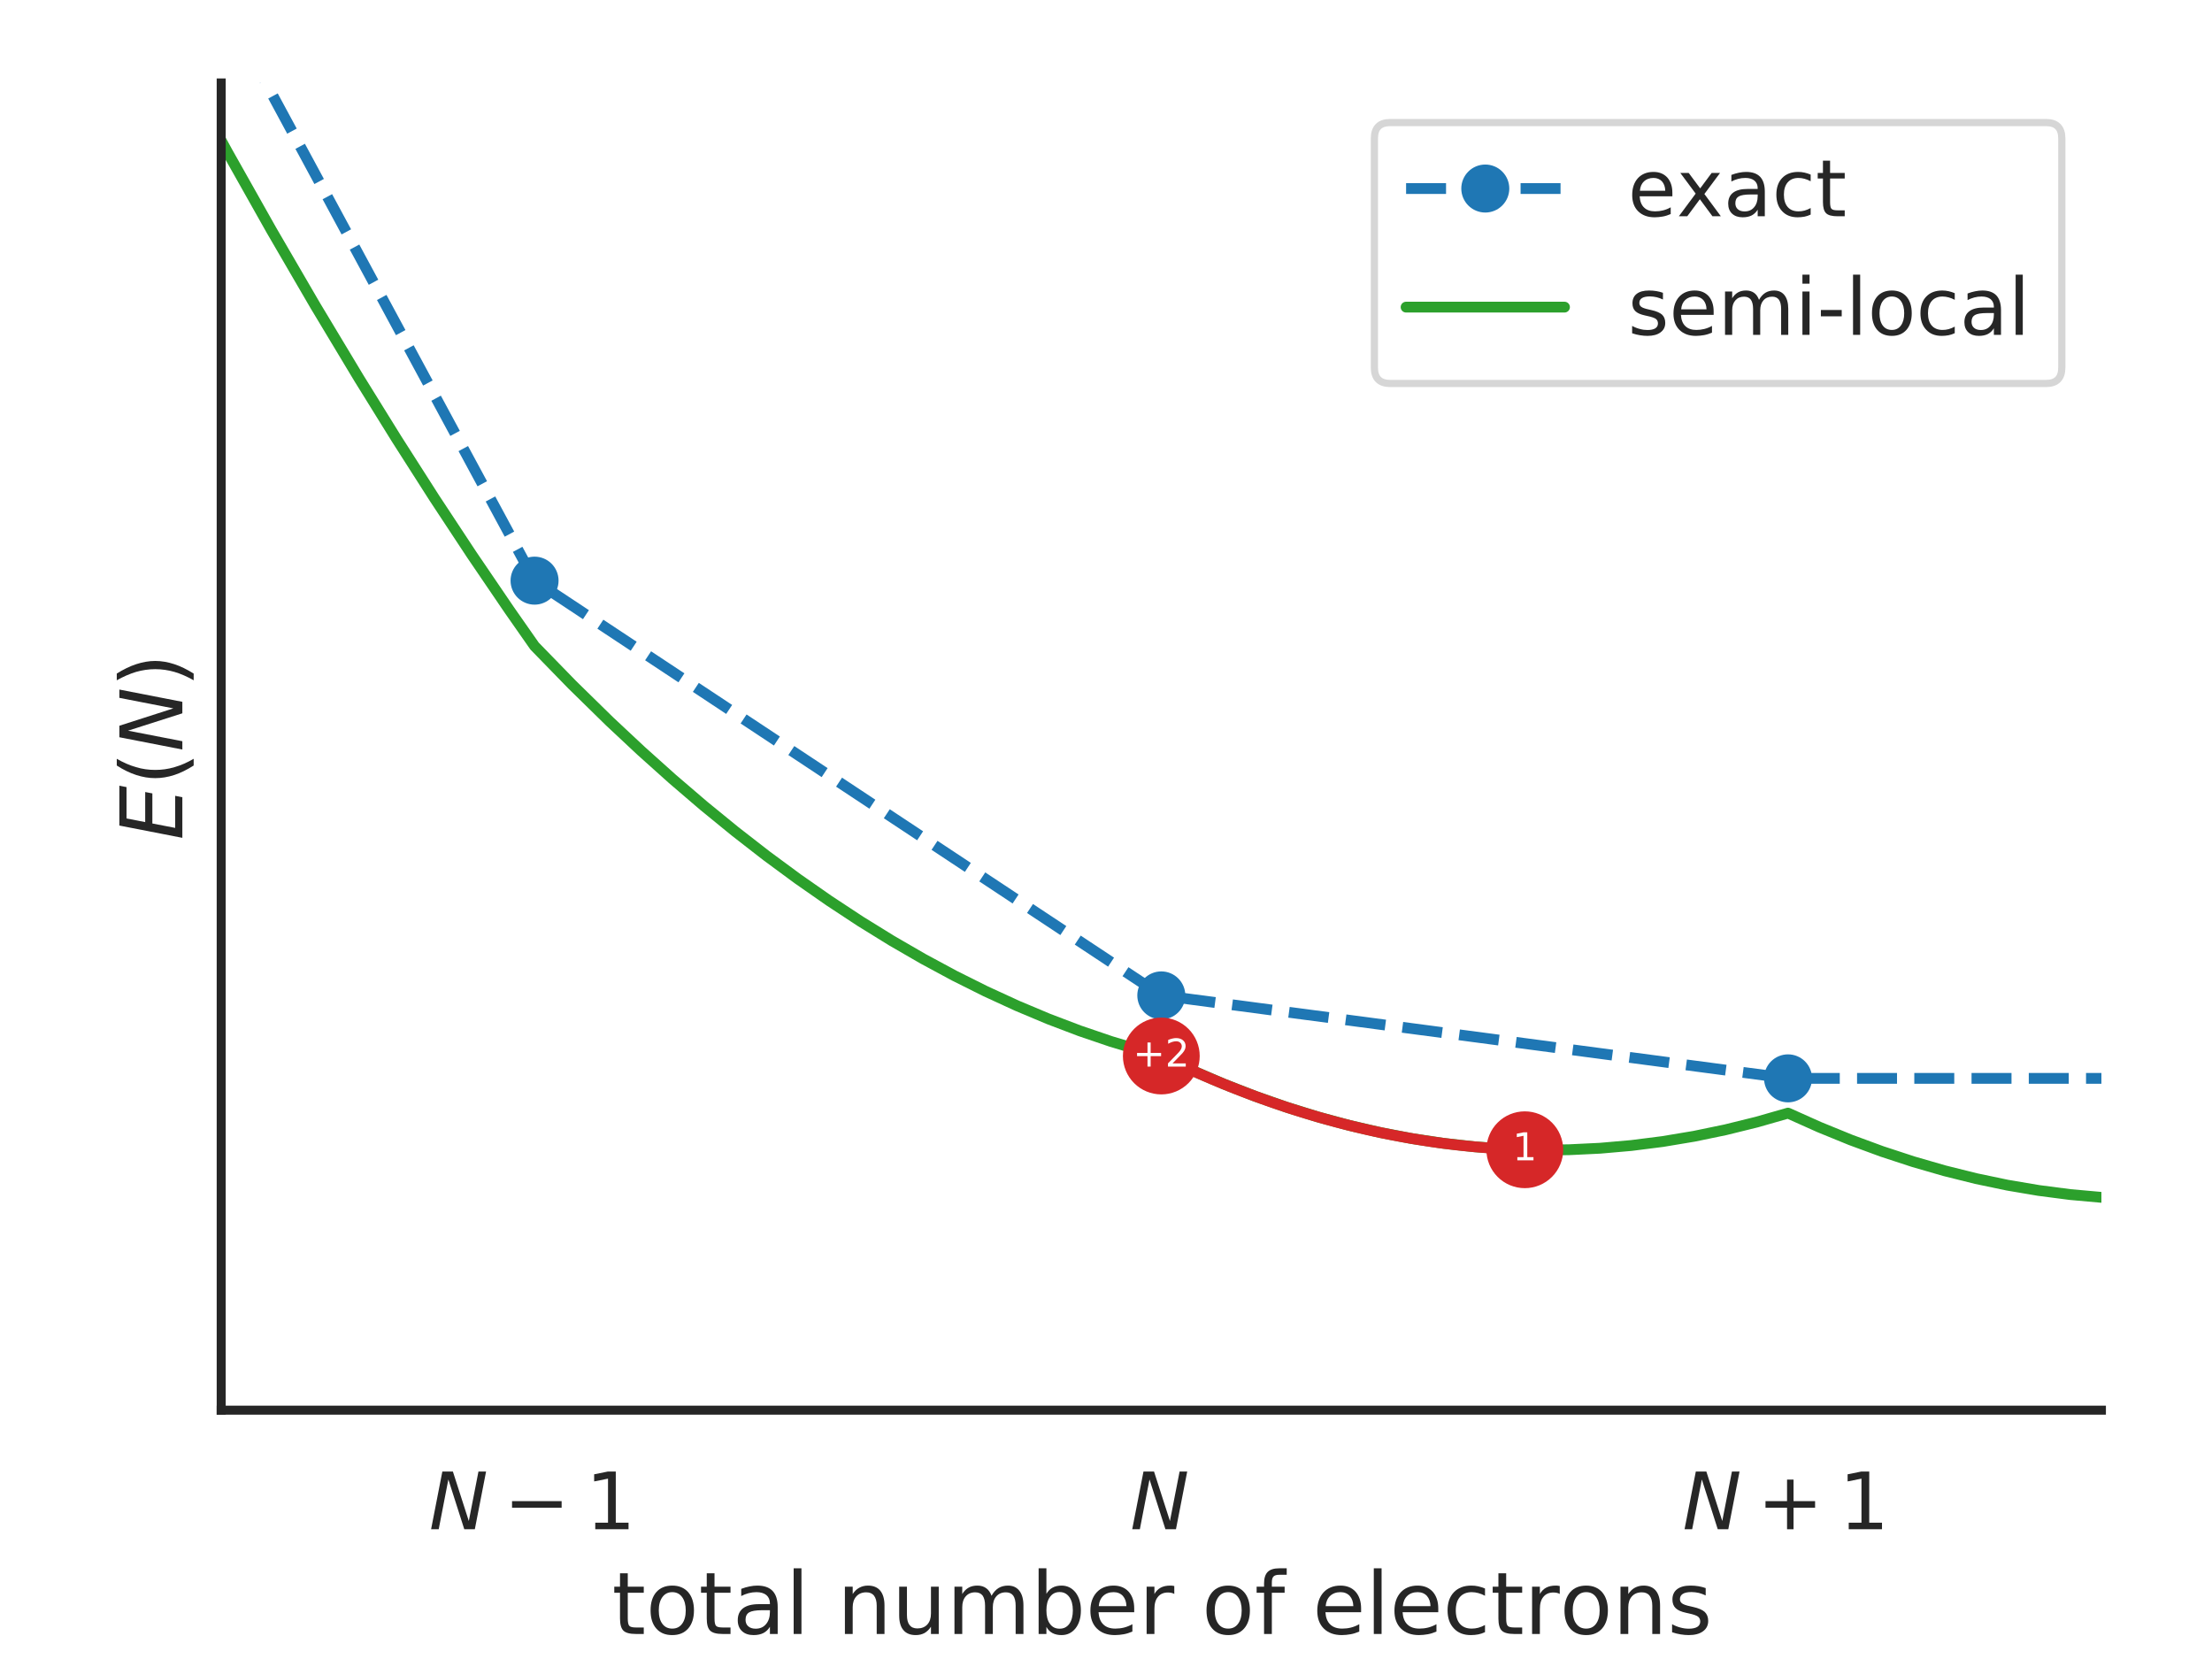 <?xml version="1.0" encoding="UTF-8"?>
<svg xmlns="http://www.w3.org/2000/svg" xmlns:xlink="http://www.w3.org/1999/xlink" width="460.8pt" height="345.6pt" viewBox="0 0 460.8 345.6" version="1.1">
<rect x="0" y="0" width="460.8" height="345.6" fill="#333333" stroke="none"/>
<defs>
<g>
<symbol overflow="visible" id="glyph0-0">
<path style="stroke:none;" d="M 2.789 -12.027 L 4.984 -12.027 L 8.301 -1.715 L 10.312 -12.027 L 11.898 -12.027 L 9.555 0 L 7.359 0 L 4.043 -10.379 L 2.031 0 L 0.445 0 L 2.789 -12.027 "/>
</symbol>
<symbol overflow="visible" id="glyph1-0">
<path style="stroke:none;" d="M 2.047 -1.371 L 4.703 -1.371 L 4.703 -10.543 L 1.816 -9.965 L 1.816 -11.449 L 4.688 -12.027 L 6.32 -12.027 L 6.32 -1.371 L 8.977 -1.371 L 8.977 0 L 2.047 0 L 2.047 -1.371 "/>
</symbol>
<symbol overflow="visible" id="glyph1-1">
<path style="stroke:none;" d="M 7.59 -10.344 L 7.59 -5.859 L 12.078 -5.859 L 12.078 -4.488 L 7.59 -4.488 L 7.59 0 L 6.238 0 L 6.238 -4.488 L 1.75 -4.488 L 1.75 -5.859 L 6.238 -5.859 L 6.238 -10.344 L 7.59 -10.344 "/>
</symbol>
<symbol overflow="visible" id="glyph1-2">
<path style="stroke:none;" d="M 9.273 -4.883 L 9.273 -4.156 L 2.457 -4.156 C 2.523 -3.137 2.82 -2.344 3.383 -1.816 C 3.926 -1.285 4.688 -1.023 5.676 -1.023 C 6.238 -1.023 6.797 -1.09 7.324 -1.223 C 7.855 -1.352 8.398 -1.566 8.926 -1.863 L 8.926 -0.461 C 8.398 -0.23 7.855 -0.051 7.293 0.051 C 6.73 0.148 6.156 0.215 5.594 0.215 C 4.141 0.215 3.004 -0.199 2.16 -1.023 C 1.32 -1.848 0.906 -2.988 0.906 -4.422 C 0.906 -5.891 1.305 -7.062 2.094 -7.938 C 2.887 -8.793 3.977 -9.238 5.328 -9.238 C 6.551 -9.238 7.508 -8.844 8.219 -8.07 C 8.91 -7.277 9.273 -6.219 9.273 -4.883 M 7.789 -5.312 C 7.773 -6.121 7.539 -6.766 7.113 -7.262 C 6.664 -7.738 6.07 -7.984 5.348 -7.984 C 4.52 -7.984 3.859 -7.738 3.367 -7.277 C 2.871 -6.816 2.574 -6.156 2.508 -5.312 L 7.789 -5.312 "/>
</symbol>
<symbol overflow="visible" id="glyph1-3">
<path style="stroke:none;" d="M 9.059 -9.027 L 5.793 -4.637 L 9.223 0 L 7.473 0 L 4.852 -3.547 L 2.227 0 L 0.477 0 L 3.977 -4.719 L 0.777 -9.027 L 2.523 -9.027 L 4.918 -5.809 L 7.309 -9.027 L 9.059 -9.027 "/>
</symbol>
<symbol overflow="visible" id="glyph1-4">
<path style="stroke:none;" d="M 5.66 -4.539 C 4.453 -4.539 3.629 -4.391 3.168 -4.125 C 2.707 -3.844 2.477 -3.383 2.477 -2.723 C 2.477 -2.195 2.641 -1.766 2.988 -1.469 C 3.332 -1.156 3.812 -1.008 4.406 -1.008 C 5.23 -1.008 5.891 -1.285 6.387 -1.883 C 6.879 -2.457 7.129 -3.234 7.129 -4.207 L 7.129 -4.539 L 5.66 -4.539 M 8.613 -5.148 L 8.613 0 L 7.129 0 L 7.129 -1.371 C 6.781 -0.809 6.352 -0.414 5.859 -0.164 C 5.363 0.082 4.734 0.215 4.008 0.215 C 3.086 0.215 2.344 -0.031 1.797 -0.543 C 1.254 -1.055 0.988 -1.75 0.988 -2.625 C 0.988 -3.629 1.32 -4.391 2.012 -4.918 C 2.691 -5.43 3.695 -5.691 5.051 -5.691 L 7.129 -5.691 L 7.129 -5.84 C 7.129 -6.516 6.898 -7.047 6.453 -7.426 C 6.008 -7.789 5.379 -7.984 4.57 -7.984 C 4.043 -7.984 3.547 -7.922 3.051 -7.789 C 2.559 -7.656 2.094 -7.473 1.648 -7.242 L 1.648 -8.613 C 2.18 -8.812 2.707 -8.977 3.219 -9.074 C 3.73 -9.176 4.223 -9.238 4.719 -9.238 C 6.023 -9.238 6.996 -8.895 7.641 -8.219 C 8.281 -7.539 8.613 -6.516 8.613 -5.148 "/>
</symbol>
<symbol overflow="visible" id="glyph1-5">
<path style="stroke:none;" d="M 8.051 -8.68 L 8.051 -7.293 C 7.621 -7.523 7.211 -7.688 6.781 -7.805 C 6.352 -7.922 5.941 -7.984 5.512 -7.984 C 4.555 -7.984 3.797 -7.672 3.266 -7.062 C 2.738 -6.453 2.477 -5.594 2.477 -4.504 C 2.477 -3.398 2.738 -2.539 3.266 -1.93 C 3.797 -1.32 4.555 -1.023 5.512 -1.023 C 5.941 -1.023 6.352 -1.074 6.781 -1.188 C 7.211 -1.305 7.621 -1.484 8.051 -1.715 L 8.051 -0.348 C 7.621 -0.148 7.195 0 6.766 0.082 C 6.32 0.164 5.84 0.215 5.348 0.215 C 3.992 0.215 2.902 -0.199 2.113 -1.055 C 1.305 -1.898 0.906 -3.051 0.906 -4.504 C 0.906 -5.973 1.305 -7.129 2.113 -7.969 C 2.922 -8.812 4.027 -9.238 5.445 -9.238 C 5.906 -9.238 6.352 -9.191 6.781 -9.09 C 7.211 -8.992 7.641 -8.859 8.051 -8.68 "/>
</symbol>
<symbol overflow="visible" id="glyph1-6">
<path style="stroke:none;" d="M 3.02 -11.582 L 3.02 -9.027 L 6.07 -9.027 L 6.07 -7.871 L 3.02 -7.871 L 3.02 -2.969 C 3.02 -2.227 3.117 -1.75 3.316 -1.551 C 3.516 -1.336 3.926 -1.238 4.555 -1.238 L 6.07 -1.238 L 6.07 0 L 4.555 0 C 3.398 0 2.605 -0.215 2.18 -0.645 C 1.75 -1.074 1.535 -1.848 1.535 -2.969 L 1.535 -7.871 L 0.445 -7.871 L 0.445 -9.027 L 1.535 -9.027 L 1.535 -11.582 L 3.02 -11.582 "/>
</symbol>
<symbol overflow="visible" id="glyph1-7">
<path style="stroke:none;" d="M 7.309 -8.762 L 7.309 -7.359 C 6.879 -7.559 6.453 -7.723 6.008 -7.836 C 5.543 -7.938 5.082 -8.004 4.602 -8.004 C 3.859 -8.004 3.301 -7.887 2.938 -7.656 C 2.574 -7.426 2.391 -7.094 2.391 -6.648 C 2.391 -6.305 2.523 -6.039 2.789 -5.84 C 3.051 -5.645 3.582 -5.445 4.371 -5.281 L 4.883 -5.164 C 5.941 -4.934 6.684 -4.602 7.129 -4.207 C 7.559 -3.797 7.789 -3.219 7.789 -2.492 C 7.789 -1.648 7.457 -0.988 6.797 -0.512 C 6.137 -0.016 5.215 0.215 4.059 0.215 C 3.562 0.215 3.07 0.164 2.539 0.082 C 2.012 0 1.469 -0.133 0.891 -0.328 L 0.891 -1.863 C 1.434 -1.566 1.98 -1.352 2.508 -1.223 C 3.035 -1.074 3.562 -1.008 4.094 -1.008 C 4.785 -1.008 5.328 -1.121 5.711 -1.352 C 6.07 -1.586 6.27 -1.93 6.27 -2.375 C 6.27 -2.773 6.121 -3.086 5.859 -3.301 C 5.594 -3.516 5 -3.73 4.074 -3.926 L 3.562 -4.043 C 2.641 -4.242 1.965 -4.539 1.566 -4.934 C 1.156 -5.328 0.957 -5.875 0.957 -6.582 C 0.957 -7.426 1.254 -8.086 1.848 -8.547 C 2.441 -9.008 3.301 -9.238 4.422 -9.238 C 4.965 -9.238 5.477 -9.191 5.973 -9.109 C 6.453 -9.027 6.898 -8.91 7.309 -8.762 "/>
</symbol>
<symbol overflow="visible" id="glyph1-8">
<path style="stroke:none;" d="M 8.578 -7.293 C 8.941 -7.953 9.387 -8.43 9.898 -8.762 C 10.41 -9.074 11.023 -9.238 11.73 -9.238 C 12.656 -9.238 13.383 -8.91 13.895 -8.25 C 14.406 -7.59 14.668 -6.648 14.668 -5.445 L 14.668 0 L 13.184 0 L 13.184 -5.395 C 13.184 -6.254 13.02 -6.898 12.723 -7.324 C 12.406 -7.738 11.945 -7.953 11.32 -7.953 C 10.543 -7.953 9.934 -7.688 9.488 -7.176 C 9.043 -6.664 8.828 -5.973 8.828 -5.098 L 8.828 0 L 7.344 0 L 7.344 -5.395 C 7.344 -6.254 7.176 -6.898 6.879 -7.324 C 6.566 -7.738 6.09 -7.953 5.461 -7.953 C 4.703 -7.953 4.094 -7.688 3.648 -7.176 C 3.199 -6.664 2.988 -5.973 2.988 -5.098 L 2.988 0 L 1.5 0 L 1.5 -9.027 L 2.988 -9.027 L 2.988 -7.621 C 3.316 -8.168 3.73 -8.578 4.207 -8.844 C 4.668 -9.109 5.23 -9.238 5.891 -9.238 C 6.551 -9.238 7.094 -9.074 7.559 -8.746 C 8.02 -8.414 8.348 -7.922 8.578 -7.293 "/>
</symbol>
<symbol overflow="visible" id="glyph1-9">
<path style="stroke:none;" d="M 1.551 -9.027 L 3.035 -9.027 L 3.035 0 L 1.551 0 L 1.551 -9.027 M 1.551 -12.539 L 3.035 -12.539 L 3.035 -10.66 L 1.551 -10.66 L 1.551 -12.539 "/>
</symbol>
<symbol overflow="visible" id="glyph1-10">
<path style="stroke:none;" d="M 0.809 -5.18 L 5.148 -5.18 L 5.148 -3.859 L 0.809 -3.859 L 0.809 -5.18 "/>
</symbol>
<symbol overflow="visible" id="glyph1-11">
<path style="stroke:none;" d="M 1.551 -12.539 L 3.035 -12.539 L 3.035 0 L 1.551 0 L 1.551 -12.539 "/>
</symbol>
<symbol overflow="visible" id="glyph1-12">
<path style="stroke:none;" d="M 5.051 -7.984 C 4.258 -7.984 3.629 -7.672 3.168 -7.047 C 2.707 -6.418 2.477 -5.578 2.477 -4.504 C 2.477 -3.414 2.691 -2.574 3.152 -1.945 C 3.613 -1.32 4.242 -1.023 5.051 -1.023 C 5.84 -1.023 6.469 -1.32 6.93 -1.945 C 7.391 -2.574 7.621 -3.414 7.621 -4.504 C 7.621 -5.559 7.391 -6.418 6.93 -7.047 C 6.469 -7.672 5.84 -7.984 5.051 -7.984 M 5.051 -9.238 C 6.336 -9.238 7.344 -8.812 8.086 -7.984 C 8.812 -7.145 9.191 -5.988 9.191 -4.504 C 9.191 -3.02 8.812 -1.863 8.086 -1.039 C 7.344 -0.199 6.336 0.215 5.051 0.215 C 3.746 0.215 2.723 -0.199 1.996 -1.039 C 1.27 -1.863 0.906 -3.02 0.906 -4.504 C 0.906 -5.988 1.27 -7.145 1.996 -7.984 C 2.723 -8.812 3.746 -9.238 5.051 -9.238 "/>
</symbol>
<symbol overflow="visible" id="glyph2-0">
<path style="stroke:none;" d="M 3.293 -12.637 L 3.293 -9.848 L 6.625 -9.848 L 6.625 -8.586 L 3.293 -8.586 L 3.293 -3.238 C 3.293 -2.43 3.402 -1.906 3.617 -1.691 C 3.836 -1.457 4.285 -1.352 4.969 -1.352 L 6.625 -1.352 L 6.625 0 L 4.969 0 C 3.707 0 2.844 -0.234 2.375 -0.703 C 1.906 -1.172 1.676 -2.016 1.676 -3.238 L 1.676 -8.586 L 0.484 -8.586 L 0.484 -9.848 L 1.676 -9.848 L 1.676 -12.637 L 3.293 -12.637 "/>
</symbol>
<symbol overflow="visible" id="glyph2-1">
<path style="stroke:none;" d="M 5.508 -8.711 C 4.645 -8.711 3.961 -8.371 3.457 -7.688 C 2.953 -7.004 2.699 -6.086 2.699 -4.914 C 2.699 -3.727 2.934 -2.809 3.438 -2.125 C 3.941 -1.441 4.625 -1.117 5.508 -1.117 C 6.371 -1.117 7.055 -1.441 7.559 -2.125 C 8.062 -2.809 8.316 -3.727 8.316 -4.914 C 8.316 -6.066 8.062 -7.004 7.559 -7.688 C 7.055 -8.371 6.371 -8.711 5.508 -8.711 M 5.508 -10.078 C 6.91 -10.078 8.012 -9.613 8.82 -8.711 C 9.613 -7.793 10.027 -6.535 10.027 -4.914 C 10.027 -3.293 9.613 -2.035 8.82 -1.133 C 8.012 -0.215 6.91 0.234 5.508 0.234 C 4.086 0.234 2.969 -0.215 2.18 -1.133 C 1.387 -2.035 0.988 -3.293 0.988 -4.914 C 0.988 -6.535 1.387 -7.793 2.18 -8.711 C 2.969 -9.613 4.086 -10.078 5.508 -10.078 "/>
</symbol>
<symbol overflow="visible" id="glyph2-2">
<path style="stroke:none;" d="M 6.176 -4.949 C 4.859 -4.949 3.961 -4.789 3.457 -4.5 C 2.953 -4.195 2.699 -3.691 2.699 -2.969 C 2.699 -2.395 2.879 -1.926 3.258 -1.602 C 3.637 -1.262 4.156 -1.098 4.805 -1.098 C 5.707 -1.098 6.426 -1.402 6.965 -2.051 C 7.508 -2.684 7.777 -3.527 7.777 -4.59 L 7.777 -4.949 L 6.176 -4.949 M 9.395 -5.617 L 9.395 0 L 7.777 0 L 7.777 -1.492 C 7.398 -0.883 6.93 -0.449 6.391 -0.18 C 5.852 0.09 5.164 0.234 4.375 0.234 C 3.367 0.234 2.555 -0.035 1.961 -0.594 C 1.367 -1.152 1.078 -1.906 1.078 -2.863 C 1.078 -3.961 1.441 -4.789 2.195 -5.363 C 2.934 -5.922 4.031 -6.211 5.508 -6.211 L 7.777 -6.211 L 7.777 -6.371 C 7.777 -7.109 7.523 -7.688 7.039 -8.102 C 6.551 -8.496 5.867 -8.711 4.984 -8.711 C 4.41 -8.711 3.871 -8.641 3.328 -8.496 C 2.789 -8.352 2.285 -8.152 1.801 -7.902 L 1.801 -9.395 C 2.375 -9.613 2.953 -9.793 3.512 -9.898 C 4.066 -10.008 4.609 -10.078 5.148 -10.078 C 6.57 -10.078 7.633 -9.703 8.336 -8.965 C 9.035 -8.227 9.395 -7.109 9.395 -5.617 "/>
</symbol>
<symbol overflow="visible" id="glyph2-3">
<path style="stroke:none;" d="M 1.691 -13.68 L 3.312 -13.68 L 3.312 0 L 1.691 0 L 1.691 -13.68 "/>
</symbol>
<symbol overflow="visible" id="glyph2-4">
<path style="stroke:none;" d=""/>
</symbol>
<symbol overflow="visible" id="glyph2-5">
<path style="stroke:none;" d="M 9.883 -5.941 L 9.883 0 L 8.262 0 L 8.262 -5.887 C 8.262 -6.82 8.062 -7.508 7.703 -7.973 C 7.344 -8.441 6.805 -8.676 6.086 -8.676 C 5.203 -8.676 4.52 -8.387 4.016 -7.828 C 3.512 -7.273 3.258 -6.516 3.258 -5.562 L 3.258 0 L 1.637 0 L 1.637 -9.848 L 3.258 -9.848 L 3.258 -8.316 C 3.637 -8.891 4.086 -9.344 4.625 -9.629 C 5.148 -9.918 5.762 -10.078 6.445 -10.078 C 7.559 -10.078 8.426 -9.719 9 -9.02 C 9.574 -8.316 9.883 -7.289 9.883 -5.941 "/>
</symbol>
<symbol overflow="visible" id="glyph2-6">
<path style="stroke:none;" d="M 1.531 -3.887 L 1.531 -9.848 L 3.148 -9.848 L 3.148 -3.941 C 3.148 -3.008 3.328 -2.32 3.691 -1.855 C 4.051 -1.387 4.59 -1.152 5.328 -1.152 C 6.191 -1.152 6.895 -1.422 7.398 -1.98 C 7.902 -2.539 8.152 -3.293 8.152 -4.266 L 8.152 -9.848 L 9.773 -9.848 L 9.773 0 L 8.152 0 L 8.152 -1.512 C 7.758 -0.898 7.289 -0.469 6.785 -0.18 C 6.266 0.09 5.672 0.234 4.984 0.234 C 3.852 0.234 2.988 -0.109 2.41 -0.809 C 1.816 -1.492 1.531 -2.52 1.531 -3.887 M 5.598 -10.078 L 5.598 -10.078 "/>
</symbol>
<symbol overflow="visible" id="glyph2-7">
<path style="stroke:none;" d="M 9.359 -7.957 C 9.758 -8.676 10.242 -9.199 10.801 -9.559 C 11.359 -9.898 12.023 -10.078 12.797 -10.078 C 13.805 -10.078 14.598 -9.719 15.156 -9 C 15.715 -8.281 16.004 -7.254 16.004 -5.941 L 16.004 0 L 14.383 0 L 14.383 -5.887 C 14.383 -6.82 14.203 -7.523 13.879 -7.992 C 13.535 -8.441 13.031 -8.676 12.348 -8.676 C 11.504 -8.676 10.836 -8.387 10.352 -7.828 C 9.863 -7.273 9.629 -6.516 9.629 -5.562 L 9.629 0 L 8.012 0 L 8.012 -5.887 C 8.012 -6.82 7.828 -7.523 7.508 -7.992 C 7.164 -8.441 6.641 -8.676 5.957 -8.676 C 5.129 -8.676 4.465 -8.387 3.977 -7.828 C 3.492 -7.273 3.258 -6.516 3.258 -5.562 L 3.258 0 L 1.637 0 L 1.637 -9.848 L 3.258 -9.848 L 3.258 -8.316 C 3.617 -8.91 4.066 -9.359 4.59 -9.648 C 5.094 -9.938 5.707 -10.078 6.426 -10.078 C 7.145 -10.078 7.738 -9.898 8.242 -9.539 C 8.746 -9.18 9.109 -8.641 9.359 -7.957 "/>
</symbol>
<symbol overflow="visible" id="glyph2-8">
<path style="stroke:none;" d="M 8.766 -4.914 C 8.766 -6.102 8.516 -7.02 8.027 -7.703 C 7.523 -8.387 6.859 -8.73 6.012 -8.73 C 5.148 -8.73 4.48 -8.387 3.996 -7.703 C 3.492 -7.02 3.258 -6.102 3.258 -4.914 C 3.258 -3.727 3.492 -2.789 3.996 -2.105 C 4.48 -1.422 5.148 -1.098 6.012 -1.098 C 6.859 -1.098 7.523 -1.422 8.027 -2.105 C 8.516 -2.789 8.766 -3.727 8.766 -4.914 M 3.258 -8.352 C 3.582 -8.93 4.016 -9.359 4.535 -9.648 C 5.059 -9.938 5.688 -10.078 6.406 -10.078 C 7.598 -10.078 8.566 -9.594 9.324 -8.656 C 10.062 -7.703 10.441 -6.461 10.441 -4.914 C 10.441 -3.367 10.062 -2.105 9.324 -1.172 C 8.566 -0.234 7.598 0.234 6.406 0.234 C 5.688 0.234 5.059 0.09 4.535 -0.18 C 4.016 -0.449 3.582 -0.883 3.258 -1.477 L 3.258 0 L 1.637 0 L 1.637 -13.68 L 3.258 -13.68 L 3.258 -8.352 "/>
</symbol>
<symbol overflow="visible" id="glyph2-9">
<path style="stroke:none;" d="M 10.117 -5.328 L 10.117 -4.535 L 2.684 -4.535 C 2.754 -3.422 3.078 -2.555 3.691 -1.98 C 4.285 -1.402 5.113 -1.117 6.191 -1.117 C 6.805 -1.117 7.414 -1.188 7.992 -1.332 C 8.566 -1.477 9.16 -1.711 9.738 -2.035 L 9.738 -0.504 C 9.16 -0.254 8.566 -0.055 7.957 0.055 C 7.344 0.16 6.715 0.234 6.102 0.234 C 4.52 0.234 3.277 -0.215 2.359 -1.117 C 1.441 -2.016 0.988 -3.258 0.988 -4.824 C 0.988 -6.426 1.422 -7.703 2.285 -8.656 C 3.148 -9.594 4.34 -10.078 5.812 -10.078 C 7.145 -10.078 8.191 -9.648 8.965 -8.801 C 9.719 -7.938 10.117 -6.785 10.117 -5.328 M 8.496 -5.797 C 8.477 -6.68 8.227 -7.379 7.758 -7.922 C 7.273 -8.441 6.625 -8.711 5.832 -8.711 C 4.934 -8.711 4.211 -8.441 3.672 -7.938 C 3.133 -7.434 2.809 -6.715 2.734 -5.797 L 8.496 -5.797 "/>
</symbol>
<symbol overflow="visible" id="glyph2-10">
<path style="stroke:none;" d="M 7.398 -8.336 C 7.219 -8.441 7.02 -8.516 6.805 -8.566 C 6.59 -8.605 6.355 -8.641 6.102 -8.641 C 5.184 -8.641 4.48 -8.336 3.996 -7.738 C 3.492 -7.145 3.258 -6.301 3.258 -5.184 L 3.258 0 L 1.637 0 L 1.637 -9.848 L 3.258 -9.848 L 3.258 -8.316 C 3.582 -8.91 4.031 -9.359 4.57 -9.648 C 5.113 -9.938 5.777 -10.078 6.57 -10.078 C 6.68 -10.078 6.805 -10.062 6.949 -10.062 C 7.074 -10.043 7.219 -10.027 7.398 -9.988 L 7.398 -8.336 "/>
</symbol>
<symbol overflow="visible" id="glyph2-11">
<path style="stroke:none;" d="M 6.68 -13.68 L 6.68 -12.328 L 5.129 -12.328 C 4.555 -12.328 4.141 -12.203 3.926 -11.969 C 3.691 -11.734 3.582 -11.32 3.582 -10.711 L 3.582 -9.848 L 6.246 -9.848 L 6.246 -8.586 L 3.582 -8.586 L 3.582 0 L 1.961 0 L 1.961 -8.586 L 0.414 -8.586 L 0.414 -9.848 L 1.961 -9.848 L 1.961 -10.531 C 1.961 -11.609 2.215 -12.422 2.719 -12.926 C 3.223 -13.43 4.031 -13.68 5.148 -13.68 L 6.68 -13.68 "/>
</symbol>
<symbol overflow="visible" id="glyph2-12">
<path style="stroke:none;" d="M 8.785 -9.469 L 8.785 -7.957 C 8.316 -8.207 7.867 -8.387 7.398 -8.516 C 6.93 -8.641 6.48 -8.711 6.012 -8.711 C 4.969 -8.711 4.141 -8.371 3.562 -7.703 C 2.988 -7.039 2.699 -6.102 2.699 -4.914 C 2.699 -3.707 2.988 -2.773 3.562 -2.105 C 4.141 -1.441 4.969 -1.117 6.012 -1.117 C 6.48 -1.117 6.93 -1.172 7.398 -1.297 C 7.867 -1.422 8.316 -1.621 8.785 -1.871 L 8.785 -0.379 C 8.316 -0.16 7.848 0 7.379 0.09 C 6.895 0.18 6.371 0.234 5.832 0.234 C 4.355 0.234 3.168 -0.215 2.305 -1.152 C 1.422 -2.07 0.988 -3.328 0.988 -4.914 C 0.988 -6.516 1.422 -7.777 2.305 -8.695 C 3.188 -9.613 4.391 -10.078 5.941 -10.078 C 6.445 -10.078 6.93 -10.027 7.398 -9.918 C 7.867 -9.809 8.336 -9.664 8.785 -9.469 "/>
</symbol>
<symbol overflow="visible" id="glyph2-13">
<path style="stroke:none;" d="M 7.973 -9.559 L 7.973 -8.027 C 7.508 -8.242 7.039 -8.426 6.551 -8.551 C 6.047 -8.656 5.543 -8.73 5.023 -8.73 C 4.211 -8.73 3.602 -8.605 3.203 -8.352 C 2.809 -8.102 2.609 -7.738 2.609 -7.254 C 2.609 -6.875 2.754 -6.59 3.043 -6.371 C 3.328 -6.156 3.906 -5.941 4.77 -5.762 L 5.328 -5.633 C 6.48 -5.383 7.289 -5.023 7.777 -4.59 C 8.242 -4.141 8.496 -3.512 8.496 -2.719 C 8.496 -1.801 8.137 -1.078 7.414 -0.559 C 6.695 -0.02 5.688 0.234 4.43 0.234 C 3.887 0.234 3.348 0.18 2.773 0.09 C 2.195 0 1.602 -0.145 0.973 -0.359 L 0.973 -2.035 C 1.566 -1.711 2.16 -1.477 2.734 -1.332 C 3.312 -1.172 3.887 -1.098 4.465 -1.098 C 5.219 -1.098 5.812 -1.223 6.227 -1.477 C 6.625 -1.727 6.84 -2.105 6.84 -2.594 C 6.84 -3.023 6.68 -3.367 6.391 -3.602 C 6.102 -3.836 5.453 -4.066 4.445 -4.285 L 3.887 -4.41 C 2.879 -4.625 2.141 -4.949 1.711 -5.383 C 1.262 -5.812 1.043 -6.406 1.043 -7.184 C 1.043 -8.102 1.367 -8.82 2.016 -9.324 C 2.664 -9.828 3.602 -10.078 4.824 -10.078 C 5.418 -10.078 5.977 -10.027 6.516 -9.938 C 7.039 -9.848 7.523 -9.719 7.973 -9.559 "/>
</symbol>
<symbol overflow="visible" id="glyph3-0">
<path style="stroke:none;" d="M -13.121 -3.043 L -13.121 -11.34 L -11.629 -11.051 L -11.629 -4.52 L -7.738 -3.762 L -7.738 -10.027 L -6.246 -9.738 L -6.246 -3.473 L -1.492 -2.555 L -1.492 -9.234 L 0 -8.945 L 0 -0.484 L -13.121 -3.043 "/>
</symbol>
<symbol overflow="visible" id="glyph3-1">
<path style="stroke:none;" d="M -13.121 -3.043 L -13.121 -5.438 L -1.871 -9.055 L -13.121 -11.25 L -13.121 -12.977 L 0 -10.422 L 0 -8.027 L -11.32 -4.41 L 0 -2.215 L 0 -0.484 L -13.121 -3.043 "/>
</symbol>
<symbol overflow="visible" id="glyph4-0">
<path style="stroke:none;" d="M -13.66 -5.578 C -12.293 -4.789 -10.961 -4.211 -9.648 -3.836 C -8.336 -3.438 -7.004 -3.258 -5.652 -3.258 C -4.285 -3.258 -2.953 -3.438 -1.637 -3.836 C -0.305 -4.211 1.008 -4.789 2.359 -5.578 L 2.359 -4.176 C 0.973 -3.293 -0.359 -2.629 -1.691 -2.195 C -3.023 -1.766 -4.34 -1.547 -5.652 -1.547 C -6.949 -1.547 -8.262 -1.766 -9.594 -2.195 C -10.926 -2.629 -12.277 -3.277 -13.66 -4.176 L -13.66 -5.578 "/>
</symbol>
<symbol overflow="visible" id="glyph4-1">
<path style="stroke:none;" d="M -13.66 -1.441 L -13.66 -2.844 C -12.277 -3.707 -10.926 -4.375 -9.594 -4.805 C -8.262 -5.238 -6.949 -5.473 -5.652 -5.473 C -4.34 -5.473 -3.023 -5.238 -1.691 -4.805 C -0.359 -4.375 0.973 -3.707 2.359 -2.844 L 2.359 -1.441 C 1.008 -2.215 -0.305 -2.789 -1.637 -3.188 C -2.953 -3.562 -4.285 -3.762 -5.652 -3.762 C -7.004 -3.762 -8.336 -3.562 -9.648 -3.188 C -10.961 -2.789 -12.293 -2.215 -13.66 -1.441 "/>
</symbol>
<symbol overflow="visible" id="glyph5-0">
<path style="stroke:none;" d="M 0.992 -0.664 L 2.281 -0.664 L 2.281 -5.113 L 0.879 -4.832 L 0.879 -5.551 L 2.273 -5.832 L 3.062 -5.832 L 3.062 -0.664 L 4.352 -0.664 L 4.352 0 L 0.992 0 L 0.992 -0.664 "/>
</symbol>
<symbol overflow="visible" id="glyph5-1">
<path style="stroke:none;" d="M 3.68 -5.016 L 3.68 -2.84 L 5.855 -2.84 L 5.855 -2.176 L 3.68 -2.176 L 3.68 0 L 3.023 0 L 3.023 -2.176 L 0.848 -2.176 L 0.848 -2.84 L 3.023 -2.84 L 3.023 -5.016 L 3.68 -5.016 "/>
</symbol>
<symbol overflow="visible" id="glyph5-2">
<path style="stroke:none;" d="M 1.535 -0.664 L 4.289 -0.664 L 4.289 0 L 0.586 0 L 0.586 -0.664 C 0.879 -0.969 1.289 -1.383 1.809 -1.91 C 2.32 -2.434 2.648 -2.77 2.785 -2.922 C 3.039 -3.199 3.215 -3.441 3.312 -3.641 C 3.406 -3.832 3.465 -4.031 3.465 -4.223 C 3.465 -4.527 3.352 -4.785 3.137 -4.977 C 2.922 -5.168 2.641 -5.273 2.289 -5.273 C 2.039 -5.273 1.777 -5.223 1.504 -5.145 C 1.23 -5.055 0.938 -4.93 0.625 -4.754 L 0.625 -5.551 C 0.945 -5.68 1.238 -5.777 1.512 -5.84 C 1.785 -5.902 2.039 -5.938 2.273 -5.938 C 2.871 -5.938 3.352 -5.785 3.711 -5.48 C 4.07 -5.176 4.258 -4.777 4.258 -4.273 C 4.258 -4.031 4.207 -3.801 4.121 -3.594 C 4.031 -3.375 3.871 -3.121 3.633 -2.832 C 3.566 -2.754 3.359 -2.535 3.008 -2.176 C 2.656 -1.816 2.168 -1.312 1.535 -0.664 "/>
</symbol>
</g>
<clipPath id="clip1">
  <path d="M 46.078 17.281 L 437.762 17.281 L 437.762 226 L 46.078 226 Z M 46.078 17.281 "/>
</clipPath>
<clipPath id="clip2">
  <path d="M 46.078 17.281 L 437.762 17.281 L 437.762 251 L 46.078 251 Z M 46.078 17.281 "/>
</clipPath>
</defs>
<g id="surface1">
<path style=" stroke:none;fill-rule:nonzero;fill:rgb(100%,100%,100%);fill-opacity:1;" d="M 0 345.602 L 460.801 345.602 L 460.801 0 L 0 0 Z M 0 345.602 "/>
<path style=" stroke:none;fill-rule:nonzero;fill:rgb(100%,100%,100%);fill-opacity:1;" d="M 46.078 293.762 L 437.762 293.762 L 437.762 17.281 L 46.078 17.281 Z M 46.078 293.762 "/>
<g style="fill:rgb(14.999%,14.999%,14.999%);fill-opacity:1;">
  <use xlink:href="#glyph0-0" x="89.36" y="318.572"/>
</g>
<g style="fill:rgb(14.999%,14.999%,14.999%);fill-opacity:1;">
  <use xlink:href="#glyph1-0" x="121.957" y="318.572"/>
</g>
<path style=" stroke:none;fill-rule:nonzero;fill:rgb(14.999%,14.999%,14.999%);fill-opacity:1;" d="M 106.668 312.715 L 116.996 312.715 L 116.996 314.086 L 106.668 314.086 L 106.668 312.715 "/>
<g style="fill:rgb(14.999%,14.999%,14.999%);fill-opacity:1;">
  <use xlink:href="#glyph0-0" x="235.42" y="318.572"/>
</g>
<g style="fill:rgb(14.999%,14.999%,14.999%);fill-opacity:1;">
  <use xlink:href="#glyph0-0" x="350.48" y="318.572"/>
</g>
<g style="fill:rgb(14.999%,14.999%,14.999%);fill-opacity:1;">
  <use xlink:href="#glyph1-1" x="366.037" y="318.572"/>
</g>
<g style="fill:rgb(14.999%,14.999%,14.999%);fill-opacity:1;">
  <use xlink:href="#glyph1-0" x="383.077" y="318.572"/>
</g>
<g style="fill:rgb(14.999%,14.999%,14.999%);fill-opacity:1;">
  <use xlink:href="#glyph2-0" x="127.483" y="340.385"/>
  <use xlink:href="#glyph2-1" x="134.538" y="340.385"/>
  <use xlink:href="#glyph2-0" x="145.554" y="340.385"/>
  <use xlink:href="#glyph2-2" x="152.611" y="340.385"/>
  <use xlink:href="#glyph2-3" x="163.644" y="340.385"/>
  <use xlink:href="#glyph2-4" x="168.649" y="340.385"/>
  <use xlink:href="#glyph2-5" x="174.373" y="340.385"/>
  <use xlink:href="#glyph2-6" x="185.785" y="340.385"/>
  <use xlink:href="#glyph2-7" x="197.196" y="340.385"/>
  <use xlink:href="#glyph2-8" x="214.728" y="340.385"/>
  <use xlink:href="#glyph2-9" x="226.159" y="340.385"/>
  <use xlink:href="#glyph2-10" x="237.228" y="340.385"/>
  <use xlink:href="#glyph2-4" x="244.626" y="340.385"/>
  <use xlink:href="#glyph2-1" x="250.351" y="340.385"/>
  <use xlink:href="#glyph2-11" x="261.366" y="340.385"/>
  <use xlink:href="#glyph2-4" x="267.702" y="340.385"/>
  <use xlink:href="#glyph2-9" x="273.426" y="340.385"/>
  <use xlink:href="#glyph2-3" x="284.497" y="340.385"/>
  <use xlink:href="#glyph2-9" x="289.5" y="340.385"/>
  <use xlink:href="#glyph2-12" x="300.57" y="340.385"/>
  <use xlink:href="#glyph2-0" x="310.471" y="340.385"/>
  <use xlink:href="#glyph2-10" x="317.526" y="340.385"/>
  <use xlink:href="#glyph2-1" x="324.925" y="340.385"/>
  <use xlink:href="#glyph2-5" x="335.94" y="340.385"/>
  <use xlink:href="#glyph2-13" x="347.353" y="340.385"/>
</g>
<g style="fill:rgb(14.999%,14.999%,14.999%);fill-opacity:1;">
  <use xlink:href="#glyph3-0" x="37.986" y="175.02"/>
</g>
<g style="fill:rgb(14.999%,14.999%,14.999%);fill-opacity:1;">
  <use xlink:href="#glyph4-0" x="37.986" y="163.647"/>
</g>
<g style="fill:rgb(14.999%,14.999%,14.999%);fill-opacity:1;">
  <use xlink:href="#glyph3-1" x="37.986" y="156.624"/>
</g>
<g style="fill:rgb(14.999%,14.999%,14.999%);fill-opacity:1;">
  <use xlink:href="#glyph4-1" x="37.986" y="143.16"/>
</g>
<g clip-path="url(#clip1)" clip-rule="nonzero">
<path style="fill:none;stroke-width:2.25;stroke-linecap:butt;stroke-linejoin:round;stroke:rgb(12.157%,46.666%,70.587%);stroke-opacity:1;stroke-dasharray:8.325,3.6;stroke-miterlimit:10;" d="M 45.539 346.6 L 111.359 224.639 L 241.922 138.241 L 372.48 120.959 L 461.801 120.959 " transform="matrix(1,0,0,-1,0,345.6)"/>
</g>
<path style="fill-rule:nonzero;fill:rgb(12.157%,46.666%,70.587%);fill-opacity:1;stroke-width:1;stroke-linecap:butt;stroke-linejoin:round;stroke:rgb(12.157%,46.666%,70.587%);stroke-opacity:1;stroke-miterlimit:10;" d="M -0.001 -4.501 C 1.195 -4.501 2.339 -4.024 3.183 -3.181 C 4.027 -2.337 4.499 -1.192 4.499 -0.001 C 4.499 1.194 4.027 2.339 3.183 3.183 C 2.339 4.026 1.195 4.499 -0.001 4.499 C -1.192 4.499 -2.337 4.026 -3.18 3.183 C -4.024 2.339 -4.501 1.194 -4.501 -0.001 C -4.501 -1.192 -4.024 -2.337 -3.18 -3.181 C -2.337 -4.024 -1.192 -4.501 -0.001 -4.501 Z M -0.001 -4.501 " transform="matrix(1,0,0,-1,111.36,120.96)"/>
<path style="fill-rule:nonzero;fill:rgb(12.157%,46.666%,70.587%);fill-opacity:1;stroke-width:1;stroke-linecap:butt;stroke-linejoin:round;stroke:rgb(12.157%,46.666%,70.587%);stroke-opacity:1;stroke-miterlimit:10;" d="M 0.002 -4.499 C 1.193 -4.499 2.338 -4.027 3.182 -3.183 C 4.025 -2.339 4.502 -1.195 4.502 0.001 C 4.502 1.192 4.025 2.337 3.182 3.18 C 2.338 4.024 1.193 4.501 0.002 4.501 C -1.193 4.501 -2.338 4.024 -3.182 3.18 C -4.025 2.337 -4.498 1.192 -4.498 0.001 C -4.498 -1.195 -4.025 -2.339 -3.182 -3.183 C -2.338 -4.027 -1.193 -4.499 0.002 -4.499 Z M 0.002 -4.499 " transform="matrix(1,0,0,-1,241.92,207.36)"/>
<path style="fill-rule:nonzero;fill:rgb(12.157%,46.666%,70.587%);fill-opacity:1;stroke-width:1;stroke-linecap:butt;stroke-linejoin:round;stroke:rgb(12.157%,46.666%,70.587%);stroke-opacity:1;stroke-miterlimit:10;" d="M 0 -4.501 C 1.192 -4.501 2.336 -4.024 3.18 -3.18 C 4.024 -2.337 4.5 -1.192 4.5 -0.001 C 4.5 1.195 4.024 2.339 3.18 3.183 C 2.336 4.027 1.192 4.499 0 4.499 C -1.195 4.499 -2.339 4.027 -3.183 3.183 C -4.027 2.339 -4.5 1.195 -4.5 -0.001 C -4.5 -1.192 -4.027 -2.337 -3.183 -3.18 C -2.339 -4.024 -1.195 -4.501 0 -4.501 Z M 0 -4.501 " transform="matrix(1,0,0,-1,372.48,224.64)"/>
<g clip-path="url(#clip2)" clip-rule="nonzero">
<path style="fill:none;stroke-width:2.25;stroke-linecap:round;stroke-linejoin:round;stroke:rgb(17.255%,62.744%,17.255%);stroke-opacity:1;stroke-miterlimit:10;" d="M 29.777 346.6 L 38.246 330.639 L 47.387 313.905 L 56.523 297.682 L 65.664 281.967 L 74.805 266.76 L 82.637 254.131 L 90.469 241.873 L 98.305 229.991 L 106.137 218.479 L 111.359 211.014 L 119.195 202.963 L 127.027 195.291 L 133.555 189.182 L 140.082 183.33 L 146.609 177.737 L 153.141 172.405 L 159.668 167.33 L 166.195 162.518 L 172.723 157.963 L 179.25 153.666 L 185.777 149.631 L 192.309 145.854 L 198.836 142.334 L 205.363 139.077 L 211.891 136.077 L 218.418 133.334 L 224.945 130.854 L 231.477 128.631 L 238.004 126.666 L 241.922 125.616 L 248.449 122.557 L 254.977 119.76 L 261.504 117.221 L 268.031 114.94 L 274.559 112.92 L 281.09 111.159 L 287.617 109.655 L 294.145 108.412 L 300.672 107.428 L 307.199 106.705 L 313.727 106.241 L 320.258 106.034 L 326.785 106.088 L 333.312 106.401 L 339.84 106.971 L 346.367 107.799 L 352.895 108.889 L 359.426 110.241 L 365.953 111.85 L 372.48 113.717 L 379.008 110.795 L 385.535 108.131 L 392.062 105.729 L 398.594 103.588 L 405.121 101.702 L 411.648 100.077 L 418.176 98.709 L 424.703 97.604 L 431.23 96.756 L 437.762 96.17 L 444.289 95.838 L 450.816 95.772 L 457.344 95.959 L 461.801 96.237 " transform="matrix(1,0,0,-1,0,345.6)"/>
</g>
<path style="fill-rule:nonzero;fill:rgb(83.92%,15.294%,15.686%);fill-opacity:1;stroke-width:1;stroke-linecap:butt;stroke-linejoin:round;stroke:rgb(83.92%,15.294%,15.686%);stroke-opacity:1;stroke-miterlimit:10;" d="M 317.645 98.584 C 319.633 98.584 321.543 99.373 322.949 100.784 C 324.355 102.19 325.145 104.096 325.145 106.084 C 325.145 108.073 324.355 109.983 322.949 111.389 C 321.543 112.795 319.633 113.584 317.645 113.584 C 315.656 113.584 313.746 112.795 312.34 111.389 C 310.934 109.983 310.145 108.073 310.145 106.084 C 310.145 104.096 310.934 102.19 312.34 100.784 C 313.746 99.373 315.656 98.584 317.645 98.584 Z M 317.645 98.584 " transform="matrix(1,0,0,-1,0,345.6)"/>
<path style="fill-rule:nonzero;fill:rgb(83.92%,15.294%,15.686%);fill-opacity:1;stroke-width:1;stroke-linecap:butt;stroke-linejoin:round;stroke:rgb(83.92%,15.294%,15.686%);stroke-opacity:1;stroke-miterlimit:10;" d="M 241.922 118.116 C 243.91 118.116 245.816 118.905 247.223 120.311 C 248.629 121.717 249.422 123.627 249.422 125.616 C 249.422 127.604 248.629 129.51 247.223 130.916 C 245.816 132.327 243.91 133.116 241.922 133.116 C 239.93 133.116 238.023 132.327 236.617 130.916 C 235.211 129.51 234.422 127.604 234.422 125.616 C 234.422 123.627 235.211 121.717 236.617 120.311 C 238.023 118.905 239.93 118.116 241.922 118.116 Z M 241.922 118.116 " transform="matrix(1,0,0,-1,0,345.6)"/>
<path style="fill:none;stroke-width:2.25;stroke-linecap:round;stroke-linejoin:round;stroke:rgb(83.92%,15.294%,15.686%);stroke-opacity:1;stroke-miterlimit:10;" d="M 241.922 125.616 L 243.227 124.983 L 244.531 124.362 L 245.836 123.748 L 247.141 123.147 L 248.449 122.557 L 249.754 121.979 L 251.059 121.409 L 252.363 120.846 L 253.672 120.299 L 254.977 119.76 L 256.281 119.229 L 257.586 118.713 L 258.895 118.205 L 260.199 117.709 L 261.504 117.221 L 262.809 116.745 L 264.113 116.276 L 265.422 115.823 L 266.727 115.377 L 268.031 114.94 L 269.336 114.514 L 270.645 114.1 L 271.949 113.698 L 273.254 113.303 L 274.559 112.92 L 275.867 112.545 L 277.172 112.186 L 278.477 111.83 L 279.781 111.491 L 281.09 111.159 L 282.395 110.838 L 283.699 110.526 L 285.004 110.225 L 286.309 109.936 L 287.617 109.655 L 288.922 109.389 L 290.227 109.127 L 291.531 108.881 L 292.84 108.643 L 294.145 108.412 L 295.449 108.198 L 296.754 107.991 L 298.062 107.791 L 299.367 107.604 L 300.672 107.428 L 301.977 107.264 L 303.281 107.108 L 304.59 106.963 L 305.895 106.83 L 307.199 106.705 L 308.504 106.592 L 309.812 106.487 L 311.117 106.393 L 312.422 106.311 L 313.727 106.241 L 315.035 106.178 L 316.34 106.127 " transform="matrix(1,0,0,-1,0,345.6)"/>
<path style="fill:none;stroke-width:1.875;stroke-linecap:square;stroke-linejoin:miter;stroke:rgb(14.999%,14.999%,14.999%);stroke-opacity:1;stroke-miterlimit:10;" d="M 46.078 51.838 L 46.078 328.319 " transform="matrix(1,0,0,-1,0,345.6)"/>
<path style="fill:none;stroke-width:1.875;stroke-linecap:square;stroke-linejoin:miter;stroke:rgb(14.999%,14.999%,14.999%);stroke-opacity:1;stroke-miterlimit:10;" d="M 46.078 51.838 L 437.762 51.838 " transform="matrix(1,0,0,-1,0,345.6)"/>
<g style="fill:rgb(100%,100%,100%);fill-opacity:1;">
  <use xlink:href="#glyph5-0" x="315.098" y="241.718"/>
</g>
<g style="fill:rgb(100%,100%,100%);fill-opacity:1;">
  <use xlink:href="#glyph5-1" x="236.022" y="222.188"/>
  <use xlink:href="#glyph5-2" x="242.726" y="222.188"/>
</g>
<path style="fill-rule:nonzero;fill:rgb(100%,100%,100%);fill-opacity:0.8;stroke-width:1.5;stroke-linecap:butt;stroke-linejoin:miter;stroke:rgb(79.999%,79.999%,79.999%);stroke-opacity:0.8;stroke-miterlimit:10;" d="M 289.613 265.713 L 426.211 265.713 C 428.41 265.713 429.512 266.815 429.512 269.014 L 429.512 316.772 C 429.512 318.971 428.41 320.069 426.211 320.069 L 289.613 320.069 C 287.414 320.069 286.312 318.971 286.312 316.772 L 286.312 269.014 C 286.312 266.815 287.414 265.713 289.613 265.713 Z M 289.613 265.713 " transform="matrix(1,0,0,-1,0,345.6)"/>
<path style="fill:none;stroke-width:2.25;stroke-linecap:butt;stroke-linejoin:round;stroke:rgb(12.157%,46.666%,70.587%);stroke-opacity:1;stroke-dasharray:8.325,3.6;stroke-miterlimit:10;" d="M 292.914 306.323 L 325.914 306.323 " transform="matrix(1,0,0,-1,0,345.6)"/>
<path style="fill-rule:nonzero;fill:rgb(12.157%,46.666%,70.587%);fill-opacity:1;stroke-width:1;stroke-linecap:butt;stroke-linejoin:round;stroke:rgb(12.157%,46.666%,70.587%);stroke-opacity:1;stroke-miterlimit:10;" d="M 309.414 301.823 C 310.605 301.823 311.75 302.299 312.594 303.143 C 313.438 303.987 313.914 305.131 313.914 306.323 C 313.914 307.518 313.438 308.663 312.594 309.506 C 311.75 310.35 310.605 310.823 309.414 310.823 C 308.219 310.823 307.074 310.35 306.23 309.506 C 305.387 308.663 304.914 307.518 304.914 306.323 C 304.914 305.131 305.387 303.987 306.23 303.143 C 307.074 302.299 308.219 301.823 309.414 301.823 Z M 309.414 301.823 " transform="matrix(1,0,0,-1,0,345.6)"/>
<g style="fill:rgb(14.999%,14.999%,14.999%);fill-opacity:1;">
  <use xlink:href="#glyph1-2" x="339.113" y="45.052"/>
  <use xlink:href="#glyph1-3" x="349.261" y="45.052"/>
  <use xlink:href="#glyph1-4" x="359.029" y="45.052"/>
  <use xlink:href="#glyph1-5" x="369.143" y="45.052"/>
  <use xlink:href="#glyph1-6" x="378.218" y="45.052"/>
</g>
<path style="fill:none;stroke-width:2.25;stroke-linecap:round;stroke-linejoin:round;stroke:rgb(17.255%,62.744%,17.255%);stroke-opacity:1;stroke-miterlimit:10;" d="M 292.914 281.62 L 325.914 281.62 " transform="matrix(1,0,0,-1,0,345.6)"/>
<g style="fill:rgb(14.999%,14.999%,14.999%);fill-opacity:1;">
  <use xlink:href="#glyph1-7" x="339.113" y="69.755"/>
  <use xlink:href="#glyph1-2" x="347.71" y="69.755"/>
  <use xlink:href="#glyph1-8" x="357.857" y="69.755"/>
  <use xlink:href="#glyph1-9" x="373.928" y="69.755"/>
  <use xlink:href="#glyph1-10" x="378.515" y="69.755"/>
  <use xlink:href="#glyph1-11" x="384.472" y="69.755"/>
  <use xlink:href="#glyph1-12" x="389.059" y="69.755"/>
  <use xlink:href="#glyph1-5" x="399.157" y="69.755"/>
  <use xlink:href="#glyph1-4" x="408.232" y="69.755"/>
  <use xlink:href="#glyph1-11" x="418.346" y="69.755"/>
</g>
</g>
</svg>

